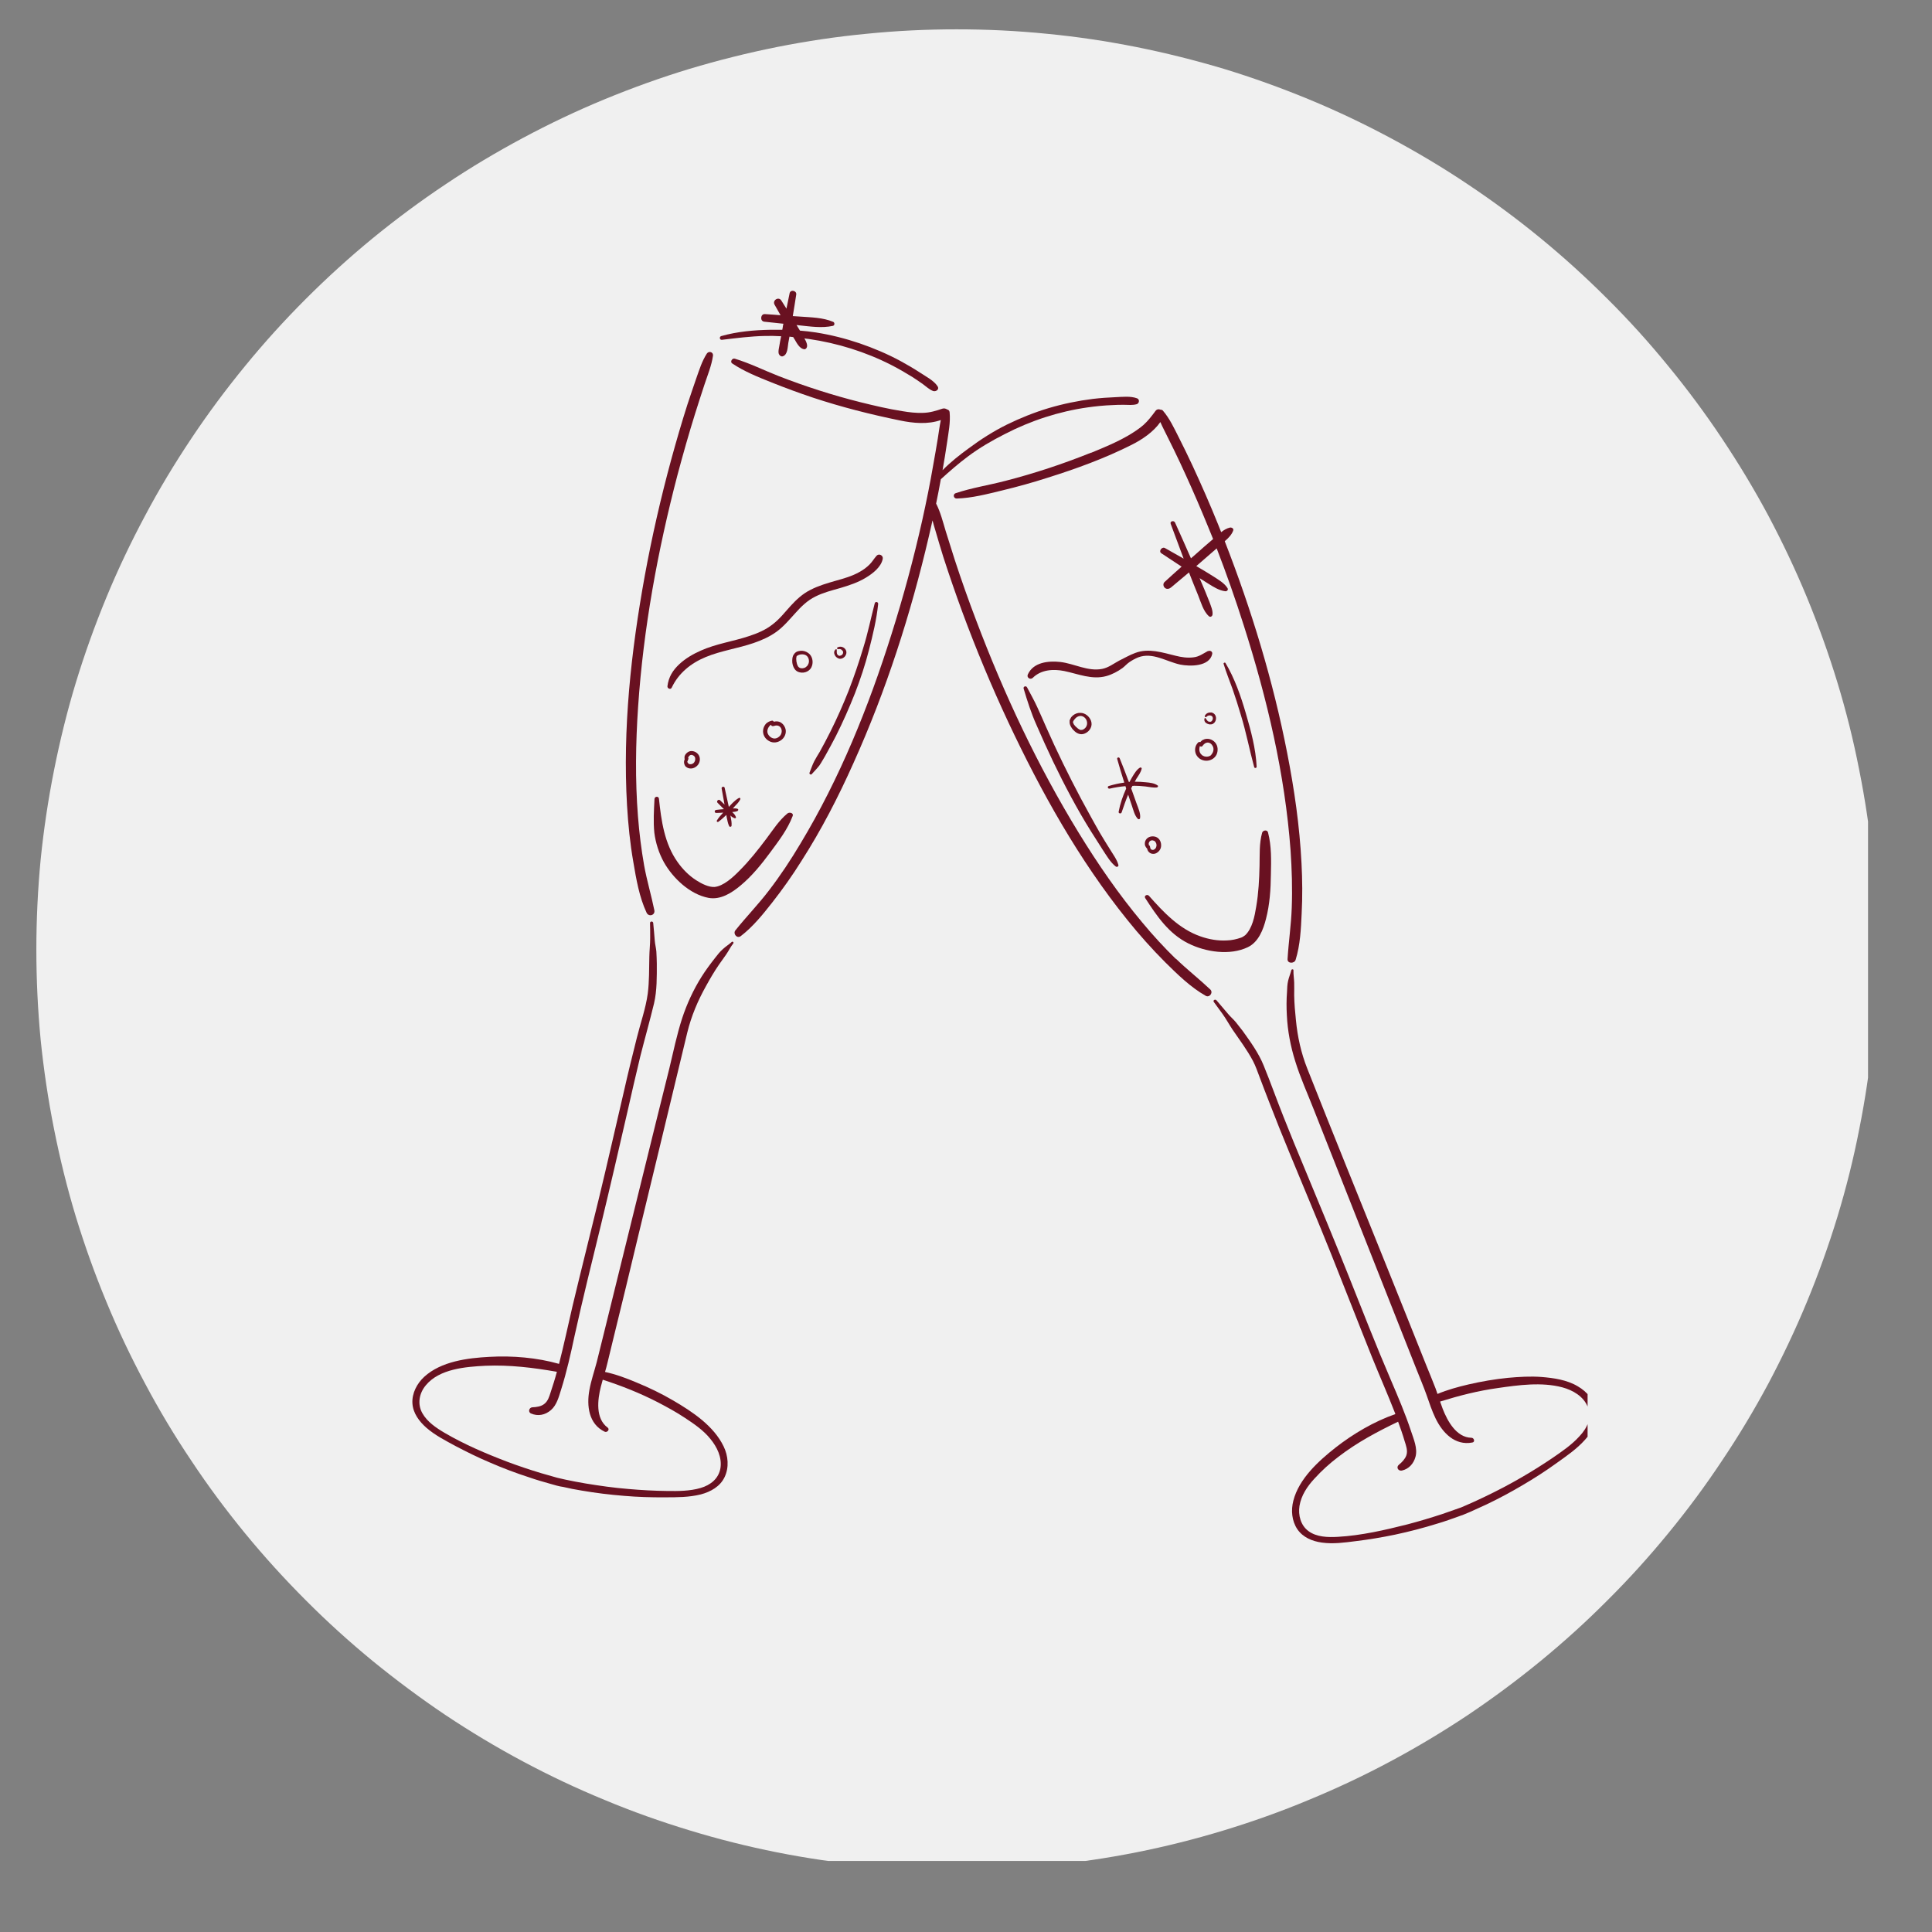 <svg xmlns="http://www.w3.org/2000/svg" xmlns:xlink="http://www.w3.org/1999/xlink" width="70" zoomAndPan="magnify" viewBox="0 0 52.5 52.5" height="70" preserveAspectRatio="xMidYMid meet" version="1.0"><rect x="0" y="0" width="52.5" height="52.5" fill="#808080" stroke="none"/><defs><clipPath id="c6690b5031"><path d="M 0.988 0.797 L 50.762 0.797 L 50.762 50.57 L 0.988 50.57 Z M 0.988 0.797 " clip-rule="nonzero"/></clipPath><clipPath id="55d3b97d5b"><path d="M 11.195 25 L 20 25 L 20 41 L 11.195 41 Z M 11.195 25 " clip-rule="nonzero"/></clipPath><clipPath id="f6b77a9786"><path d="M 19 7.852 L 26 7.852 L 26 11 L 19 11 Z M 19 7.852 " clip-rule="nonzero"/></clipPath><clipPath id="bcabef11bc"><path d="M 32 26 L 43.141 26 L 43.141 42 L 32 42 Z M 32 26 " clip-rule="nonzero"/></clipPath></defs><g clip-path="url(#c6690b5031)"><path fill="#f0f0f0" d="M 51.008 25.805 C 51.008 26.625 50.965 27.441 50.887 28.258 C 50.805 29.07 50.684 29.883 50.523 30.684 C 50.367 31.488 50.168 32.281 49.93 33.066 C 49.691 33.848 49.414 34.621 49.102 35.375 C 48.789 36.133 48.438 36.871 48.055 37.594 C 47.668 38.316 47.246 39.02 46.789 39.699 C 46.336 40.383 45.848 41.039 45.328 41.672 C 44.809 42.305 44.262 42.91 43.68 43.488 C 43.102 44.07 42.496 44.617 41.863 45.137 C 41.23 45.656 40.57 46.145 39.891 46.602 C 39.211 47.055 38.508 47.477 37.785 47.863 C 37.062 48.25 36.324 48.598 35.566 48.91 C 34.809 49.227 34.039 49.5 33.258 49.738 C 32.473 49.977 31.68 50.176 30.875 50.336 C 30.07 50.496 29.262 50.613 28.449 50.695 C 27.633 50.773 26.816 50.816 25.996 50.816 C 25.176 50.816 24.359 50.773 23.547 50.695 C 22.73 50.613 21.922 50.496 21.117 50.336 C 20.312 50.176 19.52 49.977 18.738 49.738 C 17.953 49.5 17.184 49.227 16.426 48.91 C 15.668 48.598 14.93 48.25 14.207 47.863 C 13.484 47.477 12.781 47.055 12.102 46.602 C 11.422 46.145 10.766 45.656 10.129 45.137 C 9.496 44.617 8.891 44.07 8.312 43.488 C 7.734 42.91 7.184 42.305 6.664 41.672 C 6.145 41.039 5.656 40.383 5.203 39.699 C 4.746 39.02 4.324 38.316 3.941 37.594 C 3.555 36.871 3.203 36.133 2.891 35.375 C 2.578 34.621 2.301 33.848 2.062 33.066 C 1.824 32.281 1.629 31.488 1.469 30.684 C 1.309 29.883 1.188 29.07 1.105 28.258 C 1.027 27.441 0.988 26.625 0.988 25.805 C 0.988 24.988 1.027 24.168 1.105 23.355 C 1.188 22.539 1.309 21.73 1.469 20.926 C 1.629 20.125 1.824 19.328 2.062 18.547 C 2.301 17.762 2.578 16.992 2.891 16.234 C 3.203 15.477 3.555 14.738 3.941 14.016 C 4.324 13.293 4.746 12.594 5.203 11.91 C 5.656 11.23 6.145 10.574 6.664 9.941 C 7.184 9.305 7.734 8.699 8.312 8.121 C 8.891 7.543 9.496 6.992 10.129 6.473 C 10.766 5.953 11.422 5.465 12.102 5.012 C 12.781 4.555 13.484 4.137 14.207 3.75 C 14.93 3.363 15.668 3.012 16.426 2.699 C 17.184 2.387 17.953 2.109 18.738 1.871 C 19.52 1.637 20.312 1.438 21.117 1.277 C 21.922 1.117 22.73 0.996 23.547 0.918 C 24.359 0.836 25.176 0.797 25.996 0.797 C 26.816 0.797 27.633 0.836 28.449 0.918 C 29.262 0.996 30.07 1.117 30.875 1.277 C 31.68 1.438 32.473 1.637 33.258 1.871 C 34.039 2.109 34.809 2.387 35.566 2.699 C 36.324 3.012 37.062 3.363 37.785 3.75 C 38.508 4.137 39.211 4.555 39.891 5.012 C 40.57 5.465 41.23 5.953 41.863 6.473 C 42.496 6.992 43.102 7.543 43.68 8.121 C 44.262 8.699 44.809 9.305 45.328 9.941 C 45.848 10.574 46.336 11.23 46.789 11.91 C 47.246 12.594 47.668 13.293 48.055 14.016 C 48.438 14.738 48.789 15.477 49.102 16.234 C 49.414 16.992 49.691 17.762 49.93 18.547 C 50.168 19.328 50.367 20.125 50.523 20.926 C 50.684 21.73 50.805 22.539 50.887 23.355 C 50.965 24.168 51.008 24.988 51.008 25.805 Z M 51.008 25.805 " fill-opacity="1" fill-rule="nonzero"/></g><path fill="#691121" d="M 17.211 23.43 C 17.289 23.891 17.371 24.375 17.57 24.801 C 17.629 24.926 17.809 24.871 17.781 24.734 C 17.699 24.328 17.578 23.93 17.504 23.52 C 17.426 23.078 17.371 22.629 17.336 22.184 C 17.258 21.191 17.273 20.195 17.34 19.203 C 17.484 17.078 17.871 14.965 18.41 12.906 C 18.559 12.348 18.715 11.797 18.887 11.246 C 18.969 10.984 19.055 10.719 19.141 10.457 C 19.227 10.195 19.336 9.938 19.375 9.664 C 19.387 9.566 19.262 9.527 19.207 9.609 C 19.074 9.816 19.004 10.047 18.922 10.277 C 18.84 10.516 18.758 10.754 18.68 10.992 C 18.523 11.484 18.379 11.98 18.242 12.48 C 17.957 13.527 17.715 14.586 17.52 15.652 C 17.148 17.699 16.918 19.805 17.039 21.887 C 17.07 22.402 17.121 22.918 17.211 23.43 Z M 17.211 23.43 " fill-opacity="1" fill-rule="nonzero"/><g clip-path="url(#55d3b97d5b)"><path fill="#691121" d="M 19.883 25.598 C 19.805 25.668 19.715 25.723 19.641 25.793 C 19.562 25.863 19.496 25.945 19.434 26.027 C 19.305 26.191 19.18 26.359 19.066 26.539 C 18.844 26.891 18.664 27.281 18.535 27.676 C 18.391 28.121 18.297 28.582 18.188 29.035 C 18.07 29.512 17.949 29.988 17.832 30.465 C 17.355 32.395 16.879 34.32 16.406 36.246 C 16.34 36.504 16.281 36.758 16.215 37.016 C 16.148 37.27 16.062 37.516 16.016 37.773 C 15.938 38.199 15.996 38.699 16.434 38.906 C 16.5 38.934 16.578 38.844 16.512 38.793 C 16.176 38.547 16.238 38.035 16.328 37.68 C 16.344 37.617 16.359 37.559 16.379 37.492 C 16.898 37.66 17.398 37.859 17.883 38.109 C 18.129 38.238 18.375 38.371 18.609 38.527 C 18.859 38.691 19.117 38.867 19.305 39.102 C 19.484 39.32 19.621 39.598 19.578 39.891 C 19.531 40.18 19.309 40.355 19.039 40.434 C 18.746 40.52 18.434 40.52 18.133 40.516 C 17.777 40.512 17.422 40.492 17.07 40.461 C 16.684 40.43 16.297 40.375 15.914 40.312 C 15.73 40.281 15.547 40.246 15.363 40.207 C 15.289 40.191 15.215 40.172 15.141 40.156 C 14.992 40.113 14.848 40.074 14.703 40.031 C 14.395 39.938 14.09 39.836 13.789 39.723 C 13.203 39.5 12.617 39.25 12.078 38.934 C 11.852 38.801 11.609 38.637 11.477 38.402 C 11.336 38.152 11.391 37.859 11.57 37.645 C 11.941 37.195 12.652 37.141 13.191 37.113 C 13.852 37.086 14.488 37.164 15.133 37.277 C 15.082 37.469 15.023 37.652 14.961 37.84 C 14.926 37.949 14.891 38.07 14.797 38.145 C 14.711 38.219 14.578 38.238 14.465 38.242 C 14.379 38.246 14.34 38.371 14.43 38.41 C 14.617 38.492 14.816 38.453 14.973 38.316 C 15.129 38.18 15.184 37.961 15.246 37.766 C 15.398 37.285 15.508 36.793 15.613 36.301 C 15.836 35.289 16.086 34.285 16.332 33.277 C 16.578 32.262 16.812 31.242 17.047 30.223 C 17.16 29.719 17.277 29.215 17.398 28.711 C 17.52 28.227 17.656 27.75 17.773 27.266 C 17.855 26.914 17.848 26.539 17.848 26.184 C 17.848 26.074 17.84 25.969 17.836 25.859 C 17.828 25.758 17.801 25.668 17.793 25.566 C 17.781 25.406 17.766 25.242 17.75 25.078 C 17.742 25.027 17.664 25.031 17.664 25.082 C 17.668 25.219 17.668 25.352 17.668 25.488 C 17.668 25.66 17.648 25.828 17.645 25.996 C 17.637 26.332 17.645 26.668 17.602 27 C 17.547 27.406 17.402 27.809 17.305 28.203 C 17.184 28.684 17.066 29.16 16.957 29.645 C 16.73 30.613 16.512 31.586 16.277 32.555 C 16.039 33.539 15.789 34.52 15.555 35.504 C 15.434 36.023 15.324 36.547 15.191 37.062 C 14.59 36.891 13.922 36.836 13.301 36.871 C 12.707 36.902 11.988 36.992 11.527 37.414 C 11.332 37.594 11.191 37.859 11.207 38.133 C 11.223 38.402 11.391 38.625 11.586 38.797 C 11.824 39.004 12.109 39.148 12.383 39.297 C 12.688 39.457 12.996 39.609 13.312 39.742 C 13.664 39.895 14.023 40.031 14.387 40.148 C 14.578 40.215 14.773 40.27 14.965 40.324 C 15.074 40.355 15.188 40.391 15.305 40.406 C 15.469 40.445 15.633 40.477 15.801 40.504 C 16.184 40.57 16.57 40.617 16.957 40.648 C 17.328 40.68 17.703 40.691 18.074 40.688 C 18.395 40.688 18.727 40.688 19.043 40.609 C 19.309 40.539 19.57 40.395 19.691 40.137 C 19.816 39.875 19.789 39.562 19.664 39.305 C 19.395 38.746 18.816 38.363 18.297 38.059 C 17.977 37.871 17.637 37.707 17.293 37.566 C 17.016 37.449 16.734 37.344 16.441 37.281 C 16.465 37.199 16.488 37.117 16.508 37.031 C 16.562 36.812 16.617 36.59 16.668 36.371 C 16.895 35.453 17.117 34.531 17.336 33.613 C 17.785 31.762 18.23 29.91 18.676 28.059 C 18.785 27.613 18.961 27.195 19.184 26.797 C 19.293 26.598 19.41 26.398 19.539 26.211 C 19.602 26.121 19.668 26.031 19.73 25.941 C 19.801 25.84 19.848 25.734 19.926 25.637 C 19.949 25.605 19.906 25.574 19.879 25.598 Z M 19.883 25.598 " fill-opacity="1" fill-rule="nonzero"/></g><path fill="#691121" d="M 17.906 21.703 C 17.898 21.629 17.789 21.637 17.785 21.711 C 17.77 22.016 17.75 22.324 17.781 22.629 C 17.816 22.906 17.906 23.188 18.043 23.434 C 18.289 23.867 18.746 24.301 19.25 24.398 C 19.578 24.461 19.887 24.262 20.125 24.062 C 20.434 23.805 20.691 23.488 20.93 23.164 C 21.16 22.852 21.402 22.539 21.539 22.176 C 21.574 22.086 21.445 22.062 21.398 22.105 C 21.164 22.297 21.004 22.555 20.824 22.793 C 20.598 23.094 20.363 23.391 20.098 23.656 C 19.918 23.84 19.66 24.078 19.418 24.102 C 19.266 24.113 19.066 24.016 18.922 23.922 C 18.719 23.793 18.547 23.617 18.41 23.422 C 18.055 22.922 17.969 22.301 17.906 21.703 Z M 17.906 21.703 " fill-opacity="1" fill-rule="nonzero"/><g clip-path="url(#f6b77a9786)"><path fill="#691121" d="M 19.617 9.234 C 20.008 9.188 20.398 9.137 20.789 9.129 C 20.934 9.125 21.082 9.129 21.227 9.137 C 21.219 9.18 21.207 9.227 21.199 9.273 C 21.188 9.348 21.172 9.422 21.16 9.496 C 21.152 9.562 21.145 9.621 21.203 9.668 C 21.223 9.684 21.254 9.691 21.277 9.68 C 21.406 9.633 21.402 9.434 21.422 9.316 C 21.434 9.262 21.441 9.207 21.453 9.148 C 21.488 9.152 21.52 9.156 21.555 9.16 C 21.566 9.18 21.578 9.203 21.594 9.223 C 21.648 9.316 21.723 9.465 21.84 9.488 C 21.879 9.5 21.914 9.473 21.926 9.434 C 21.945 9.375 21.918 9.316 21.895 9.262 C 21.883 9.242 21.871 9.219 21.859 9.195 C 21.898 9.203 21.938 9.207 21.977 9.211 C 22.758 9.324 23.523 9.562 24.227 9.922 C 24.418 10.02 24.605 10.129 24.789 10.242 C 24.887 10.305 24.984 10.371 25.082 10.441 C 25.168 10.504 25.254 10.586 25.355 10.625 C 25.434 10.652 25.535 10.578 25.477 10.496 C 25.375 10.34 25.164 10.234 25.012 10.133 C 24.84 10.02 24.66 9.914 24.48 9.816 C 24.121 9.621 23.742 9.461 23.355 9.328 C 22.973 9.199 22.574 9.098 22.176 9.035 C 22.027 9.012 21.883 8.996 21.738 8.984 C 21.707 8.934 21.676 8.883 21.645 8.832 C 21.668 8.836 21.688 8.836 21.711 8.84 C 22.016 8.871 22.328 8.922 22.633 8.855 C 22.684 8.844 22.688 8.766 22.641 8.746 C 22.355 8.625 22.035 8.625 21.73 8.602 L 21.543 8.59 C 21.578 8.395 21.605 8.199 21.637 8.004 C 21.652 7.895 21.48 7.859 21.457 7.969 C 21.43 8.109 21.398 8.25 21.371 8.387 C 21.324 8.312 21.277 8.238 21.23 8.164 C 21.156 8.051 20.984 8.16 21.047 8.277 C 21.102 8.375 21.156 8.469 21.211 8.566 C 21.07 8.555 20.93 8.543 20.785 8.535 C 20.664 8.527 20.645 8.73 20.77 8.742 C 20.941 8.762 21.113 8.777 21.289 8.797 C 21.285 8.812 21.281 8.828 21.277 8.844 C 21.273 8.883 21.266 8.922 21.258 8.961 C 21.156 8.961 21.055 8.961 20.949 8.961 C 20.496 8.969 20.035 9.008 19.598 9.133 C 19.539 9.152 19.555 9.242 19.617 9.234 Z M 19.617 9.234 " fill-opacity="1" fill-rule="nonzero"/></g><path fill="#691121" d="M 22.059 21.035 C 22.129 20.957 22.203 20.883 22.266 20.801 C 22.32 20.723 22.367 20.633 22.418 20.551 C 22.52 20.367 22.621 20.184 22.715 20 C 22.906 19.621 23.078 19.23 23.234 18.836 C 23.383 18.449 23.512 18.062 23.613 17.664 C 23.719 17.25 23.82 16.836 23.863 16.414 C 23.871 16.355 23.785 16.336 23.77 16.395 C 23.664 16.801 23.582 17.211 23.457 17.609 C 23.34 18 23.207 18.391 23.059 18.773 C 22.91 19.148 22.746 19.52 22.566 19.879 C 22.473 20.066 22.375 20.25 22.273 20.434 C 22.223 20.516 22.172 20.598 22.125 20.688 C 22.074 20.785 22.043 20.891 22 20.992 C 21.98 21.031 22.031 21.066 22.062 21.035 Z M 22.059 21.035 " fill-opacity="1" fill-rule="nonzero"/><path fill="#691121" d="M 21.246 20.098 C 21.34 20.02 21.383 19.883 21.332 19.77 C 21.305 19.703 21.254 19.645 21.184 19.617 C 21.133 19.598 21.078 19.598 21.027 19.613 C 21.02 19.598 21.004 19.582 20.98 19.582 C 20.918 19.594 20.863 19.621 20.816 19.664 C 20.777 19.707 20.746 19.77 20.738 19.828 C 20.719 19.957 20.785 20.074 20.898 20.137 C 21.012 20.203 21.148 20.18 21.246 20.098 Z M 20.953 19.691 C 20.953 19.691 20.953 19.699 20.953 19.699 C 20.957 19.711 20.961 19.715 20.969 19.723 C 20.973 19.723 20.98 19.73 20.984 19.73 C 20.996 19.734 21.008 19.734 21.02 19.73 C 21.043 19.723 21.062 19.719 21.082 19.715 C 21.121 19.711 21.164 19.719 21.195 19.75 C 21.258 19.809 21.254 19.914 21.207 19.98 C 21.184 20.012 21.148 20.039 21.113 20.055 C 21.074 20.07 21.035 20.074 20.996 20.059 C 20.922 20.035 20.859 19.961 20.852 19.887 C 20.848 19.812 20.891 19.734 20.953 19.691 Z M 20.953 19.691 " fill-opacity="1" fill-rule="nonzero"/><path fill="#691121" d="M 22.738 17.664 C 22.742 17.648 22.727 17.637 22.711 17.645 C 22.707 17.648 22.699 17.652 22.695 17.656 C 22.691 17.664 22.688 17.672 22.684 17.676 C 22.68 17.684 22.684 17.676 22.68 17.68 C 22.676 17.684 22.676 17.691 22.672 17.695 C 22.672 17.703 22.672 17.711 22.668 17.715 C 22.664 17.742 22.672 17.777 22.684 17.801 C 22.711 17.855 22.766 17.898 22.828 17.902 C 22.895 17.902 22.961 17.855 22.984 17.797 C 23.016 17.734 23 17.664 22.949 17.617 C 22.898 17.57 22.816 17.559 22.758 17.594 C 22.73 17.609 22.754 17.648 22.781 17.641 C 22.785 17.641 22.789 17.641 22.789 17.637 C 22.793 17.637 22.793 17.637 22.793 17.637 C 22.797 17.637 22.801 17.637 22.809 17.637 C 22.809 17.637 22.809 17.637 22.812 17.637 C 22.812 17.637 22.816 17.637 22.816 17.637 C 22.82 17.637 22.828 17.641 22.832 17.641 C 22.836 17.641 22.836 17.641 22.84 17.641 C 22.832 17.641 22.84 17.641 22.84 17.641 C 22.844 17.645 22.852 17.645 22.855 17.648 C 22.855 17.648 22.859 17.652 22.863 17.652 C 22.867 17.656 22.871 17.66 22.875 17.664 C 22.879 17.668 22.883 17.672 22.887 17.676 C 22.887 17.676 22.891 17.68 22.891 17.68 C 22.895 17.684 22.898 17.688 22.902 17.691 C 22.902 17.691 22.902 17.695 22.902 17.695 C 22.902 17.695 22.906 17.699 22.906 17.703 C 22.906 17.707 22.91 17.711 22.91 17.715 C 22.91 17.719 22.91 17.723 22.91 17.727 C 22.91 17.727 22.91 17.738 22.91 17.738 C 22.91 17.742 22.91 17.746 22.906 17.754 C 22.906 17.754 22.906 17.754 22.906 17.758 C 22.902 17.766 22.898 17.77 22.898 17.773 C 22.895 17.777 22.891 17.785 22.898 17.777 C 22.895 17.777 22.895 17.781 22.895 17.781 C 22.891 17.785 22.887 17.789 22.879 17.793 C 22.879 17.797 22.871 17.801 22.879 17.797 C 22.879 17.797 22.875 17.797 22.871 17.801 C 22.867 17.805 22.863 17.805 22.859 17.809 C 22.855 17.809 22.852 17.812 22.852 17.812 C 22.844 17.812 22.84 17.816 22.832 17.816 C 22.832 17.816 22.828 17.816 22.828 17.82 C 22.828 17.82 22.824 17.82 22.824 17.82 C 22.82 17.82 22.816 17.82 22.812 17.82 C 22.812 17.82 22.805 17.816 22.801 17.816 C 22.797 17.816 22.797 17.816 22.793 17.816 C 22.801 17.816 22.793 17.816 22.793 17.816 C 22.785 17.812 22.781 17.812 22.777 17.809 C 22.773 17.805 22.773 17.805 22.77 17.805 C 22.77 17.801 22.77 17.801 22.766 17.797 C 22.762 17.793 22.758 17.789 22.754 17.785 C 22.754 17.781 22.754 17.781 22.75 17.777 C 22.75 17.773 22.75 17.773 22.75 17.777 C 22.75 17.777 22.75 17.773 22.75 17.773 C 22.746 17.77 22.746 17.762 22.742 17.758 C 22.742 17.758 22.742 17.754 22.742 17.75 C 22.742 17.75 22.742 17.75 22.742 17.746 C 22.742 17.742 22.738 17.734 22.738 17.73 C 22.738 17.723 22.738 17.719 22.738 17.711 C 22.738 17.711 22.742 17.691 22.738 17.691 C 22.738 17.688 22.738 17.688 22.738 17.684 C 22.738 17.676 22.738 17.672 22.738 17.664 Z M 22.738 17.664 " fill-opacity="1" fill-rule="nonzero"/><path fill="#691121" d="M 21.73 18.27 C 21.871 18.305 22.027 18.23 22.066 18.09 C 22.105 17.969 22.07 17.82 21.965 17.746 C 21.906 17.703 21.836 17.68 21.762 17.684 C 21.723 17.688 21.684 17.695 21.648 17.711 C 21.633 17.719 21.621 17.73 21.609 17.738 C 21.598 17.746 21.59 17.758 21.586 17.766 C 21.527 17.824 21.523 17.938 21.531 18.012 C 21.539 18.066 21.555 18.121 21.586 18.168 C 21.617 18.223 21.672 18.258 21.73 18.27 Z M 21.68 18.09 Z M 21.871 18.145 C 21.863 18.148 21.867 18.145 21.871 18.145 Z M 21.91 18.121 C 21.906 18.125 21.906 18.121 21.91 18.121 Z M 21.719 17.793 C 21.727 17.793 21.73 17.789 21.738 17.785 C 21.742 17.785 21.742 17.785 21.746 17.785 C 21.746 17.785 21.75 17.785 21.75 17.785 C 21.801 17.777 21.84 17.781 21.883 17.797 C 21.969 17.836 22 17.941 21.973 18.027 C 21.973 18.027 21.969 18.031 21.969 18.031 C 21.969 18.035 21.969 18.035 21.969 18.035 C 21.965 18.043 21.965 18.047 21.961 18.051 C 21.957 18.066 21.949 18.074 21.941 18.086 C 21.941 18.086 21.941 18.09 21.938 18.09 C 21.938 18.09 21.938 18.09 21.938 18.094 C 21.934 18.098 21.926 18.102 21.922 18.105 C 21.918 18.109 21.914 18.113 21.91 18.117 C 21.906 18.121 21.906 18.125 21.902 18.125 C 21.891 18.133 21.883 18.137 21.871 18.145 C 21.867 18.145 21.867 18.145 21.863 18.148 C 21.855 18.148 21.852 18.152 21.844 18.152 C 21.84 18.156 21.832 18.156 21.828 18.156 C 21.828 18.156 21.82 18.16 21.816 18.16 C 21.809 18.16 21.805 18.16 21.797 18.16 C 21.797 18.16 21.789 18.16 21.785 18.16 C 21.773 18.16 21.762 18.156 21.75 18.156 C 21.75 18.156 21.746 18.152 21.746 18.152 C 21.738 18.148 21.73 18.148 21.727 18.145 C 21.723 18.145 21.715 18.137 21.715 18.137 C 21.711 18.137 21.707 18.133 21.707 18.129 C 21.703 18.129 21.699 18.125 21.699 18.121 C 21.699 18.121 21.695 18.121 21.695 18.121 C 21.688 18.113 21.684 18.105 21.68 18.098 C 21.68 18.098 21.68 18.094 21.68 18.094 C 21.676 18.09 21.676 18.086 21.672 18.082 C 21.664 18.062 21.656 18.043 21.652 18.02 C 21.648 18.008 21.648 17.996 21.645 17.984 C 21.645 17.984 21.645 17.98 21.641 17.977 C 21.641 17.973 21.641 17.965 21.641 17.957 C 21.637 17.934 21.637 17.91 21.637 17.887 C 21.637 17.883 21.637 17.883 21.637 17.883 C 21.637 17.883 21.637 17.883 21.637 17.879 C 21.637 17.875 21.637 17.871 21.641 17.863 C 21.641 17.859 21.641 17.855 21.645 17.848 C 21.645 17.848 21.645 17.84 21.645 17.84 C 21.648 17.836 21.648 17.832 21.648 17.828 C 21.648 17.828 21.652 17.828 21.652 17.824 C 21.656 17.824 21.656 17.824 21.656 17.824 C 21.664 17.82 21.668 17.816 21.676 17.812 C 21.676 17.812 21.68 17.809 21.68 17.809 C 21.684 17.809 21.684 17.809 21.684 17.805 C 21.68 17.809 21.68 17.809 21.684 17.805 C 21.695 17.801 21.707 17.797 21.719 17.793 Z M 21.719 17.793 " fill-opacity="1" fill-rule="nonzero"/><path fill="#691121" d="M 18.637 20.832 C 18.676 20.871 18.734 20.887 18.789 20.883 C 18.844 20.879 18.898 20.852 18.941 20.812 C 19.02 20.738 19.043 20.613 18.988 20.52 C 18.938 20.434 18.816 20.383 18.723 20.422 C 18.672 20.445 18.625 20.488 18.605 20.543 C 18.598 20.574 18.598 20.605 18.605 20.637 C 18.574 20.695 18.586 20.781 18.637 20.836 Z M 18.754 20.766 C 18.762 20.766 18.758 20.766 18.754 20.766 Z M 18.891 20.602 C 18.891 20.594 18.891 20.598 18.891 20.602 Z M 18.723 20.551 C 18.723 20.551 18.727 20.547 18.727 20.543 C 18.727 20.543 18.73 20.539 18.73 20.539 C 18.734 20.535 18.738 20.531 18.742 20.527 C 18.73 20.539 18.746 20.527 18.746 20.527 C 18.75 20.523 18.754 20.523 18.758 20.52 C 18.762 20.52 18.766 20.516 18.77 20.516 C 18.77 20.516 18.773 20.516 18.777 20.516 C 18.781 20.516 18.789 20.516 18.793 20.512 C 18.797 20.512 18.797 20.512 18.797 20.512 C 18.801 20.512 18.805 20.516 18.809 20.516 C 18.812 20.516 18.816 20.52 18.816 20.52 C 18.82 20.52 18.824 20.52 18.824 20.523 C 18.832 20.527 18.836 20.527 18.844 20.531 C 18.844 20.531 18.848 20.535 18.848 20.535 C 18.852 20.539 18.855 20.543 18.859 20.543 C 18.859 20.547 18.863 20.547 18.867 20.551 C 18.867 20.551 18.867 20.555 18.871 20.555 C 18.871 20.559 18.875 20.562 18.879 20.566 C 18.879 20.566 18.879 20.57 18.879 20.57 C 18.879 20.57 18.883 20.578 18.883 20.578 C 18.887 20.582 18.887 20.586 18.887 20.59 C 18.891 20.594 18.891 20.598 18.891 20.602 C 18.891 20.613 18.891 20.625 18.891 20.637 C 18.891 20.637 18.891 20.637 18.891 20.641 C 18.891 20.641 18.891 20.648 18.891 20.648 C 18.891 20.656 18.887 20.668 18.883 20.676 C 18.883 20.676 18.883 20.68 18.883 20.684 C 18.887 20.668 18.883 20.684 18.879 20.688 C 18.875 20.695 18.871 20.703 18.867 20.711 C 18.863 20.715 18.855 20.727 18.863 20.715 C 18.859 20.719 18.859 20.723 18.855 20.727 C 18.852 20.73 18.844 20.734 18.844 20.738 C 18.844 20.738 18.836 20.742 18.836 20.742 C 18.832 20.746 18.828 20.75 18.824 20.75 C 18.82 20.754 18.816 20.754 18.816 20.758 C 18.812 20.758 18.812 20.758 18.812 20.758 C 18.809 20.758 18.809 20.758 18.805 20.758 C 18.797 20.762 18.789 20.766 18.781 20.766 C 18.773 20.766 18.77 20.766 18.766 20.766 C 18.762 20.766 18.758 20.766 18.754 20.766 C 18.754 20.766 18.754 20.766 18.75 20.766 C 18.746 20.766 18.742 20.766 18.738 20.766 C 18.734 20.766 18.734 20.762 18.73 20.762 C 18.727 20.762 18.723 20.762 18.723 20.758 C 18.719 20.758 18.699 20.746 18.711 20.754 C 18.711 20.754 18.707 20.75 18.703 20.746 C 18.699 20.746 18.699 20.746 18.699 20.742 C 18.695 20.738 18.691 20.73 18.688 20.723 C 18.688 20.723 18.684 20.723 18.684 20.723 C 18.684 20.715 18.68 20.715 18.68 20.707 C 18.68 20.707 18.68 20.703 18.68 20.699 C 18.68 20.695 18.68 20.695 18.676 20.691 C 18.676 20.691 18.676 20.688 18.676 20.688 C 18.684 20.684 18.691 20.676 18.691 20.668 C 18.691 20.66 18.695 20.652 18.695 20.645 C 18.695 20.645 18.695 20.645 18.699 20.641 C 18.711 20.629 18.711 20.605 18.699 20.594 C 18.699 20.594 18.699 20.59 18.699 20.59 C 18.707 20.574 18.711 20.562 18.719 20.551 Z M 18.723 20.551 " fill-opacity="1" fill-rule="nonzero"/><path fill="#691121" d="M 19.465 22.09 C 19.527 22.09 19.59 22.086 19.652 22.082 C 19.59 22.148 19.527 22.219 19.48 22.297 C 19.465 22.324 19.5 22.348 19.52 22.332 C 19.598 22.277 19.668 22.211 19.738 22.145 C 19.742 22.164 19.742 22.184 19.746 22.203 C 19.766 22.289 19.777 22.375 19.816 22.453 C 19.832 22.477 19.875 22.469 19.879 22.441 C 19.887 22.359 19.871 22.277 19.855 22.195 C 19.852 22.184 19.852 22.172 19.848 22.16 C 19.863 22.176 19.879 22.188 19.891 22.199 C 19.902 22.207 19.918 22.211 19.93 22.219 C 19.941 22.227 19.953 22.234 19.965 22.234 C 19.98 22.238 20 22.23 20 22.211 C 19.996 22.199 19.992 22.188 19.988 22.18 C 19.984 22.172 19.98 22.168 19.977 22.16 C 19.973 22.156 19.973 22.148 19.969 22.145 C 19.953 22.121 19.93 22.102 19.914 22.082 C 19.906 22.078 19.902 22.074 19.898 22.066 C 19.945 22.062 19.996 22.059 20.039 22.039 C 20.07 22.023 20.07 21.984 20.035 21.977 C 19.996 21.965 19.953 21.965 19.914 21.969 C 19.938 21.941 19.961 21.918 19.984 21.891 C 20.035 21.84 20.086 21.785 20.117 21.719 C 20.129 21.691 20.102 21.672 20.078 21.684 C 20.016 21.719 19.961 21.766 19.91 21.816 C 19.875 21.852 19.84 21.891 19.805 21.926 C 19.766 21.754 19.73 21.578 19.691 21.406 C 19.684 21.363 19.602 21.375 19.609 21.422 C 19.633 21.566 19.66 21.715 19.688 21.863 C 19.645 21.824 19.605 21.785 19.566 21.746 C 19.523 21.707 19.457 21.773 19.5 21.816 C 19.559 21.875 19.613 21.93 19.672 21.988 C 19.602 21.992 19.531 22 19.461 22.008 C 19.406 22.016 19.41 22.094 19.465 22.09 Z M 19.465 22.09 " fill-opacity="1" fill-rule="nonzero"/><path fill="#691121" d="M 23.82 15.102 C 23.75 15.18 23.703 15.266 23.633 15.336 C 23.551 15.418 23.457 15.488 23.355 15.543 C 23.156 15.656 22.934 15.719 22.711 15.781 C 22.48 15.848 22.246 15.914 22.027 16.027 C 21.812 16.133 21.641 16.293 21.48 16.469 C 21.324 16.641 21.18 16.828 20.992 16.969 C 20.805 17.117 20.582 17.211 20.355 17.285 C 19.922 17.43 19.461 17.492 19.043 17.68 C 18.832 17.773 18.629 17.891 18.461 18.047 C 18.281 18.215 18.168 18.398 18.137 18.645 C 18.129 18.711 18.227 18.75 18.254 18.684 C 18.441 18.289 18.777 18.02 19.176 17.855 C 19.598 17.68 20.051 17.621 20.48 17.473 C 20.699 17.398 20.918 17.301 21.105 17.164 C 21.297 17.023 21.445 16.844 21.602 16.672 C 21.766 16.488 21.934 16.32 22.156 16.211 C 22.371 16.102 22.609 16.043 22.84 15.977 C 23.078 15.906 23.316 15.828 23.527 15.699 C 23.715 15.586 23.945 15.41 23.988 15.184 C 24.004 15.09 23.883 15.031 23.82 15.102 Z M 23.82 15.102 " fill-opacity="1" fill-rule="nonzero"/><path fill="#691121" d="M 31.949 26.055 C 31.629 25.742 31.324 25.41 31.039 25.066 C 30.398 24.301 29.832 23.477 29.312 22.629 C 28.195 20.805 27.281 18.855 26.527 16.859 C 26.32 16.316 26.125 15.766 25.945 15.215 C 25.863 14.953 25.781 14.695 25.699 14.434 C 25.621 14.176 25.559 13.922 25.438 13.684 C 25.484 13.461 25.527 13.242 25.566 13.023 C 25.805 12.805 26.047 12.594 26.305 12.402 C 26.617 12.168 26.961 11.969 27.309 11.793 C 28.012 11.43 28.777 11.18 29.559 11.07 C 29.781 11.039 30.004 11.016 30.227 11.008 C 30.332 11 30.438 11 30.543 11 C 30.66 11 30.773 11.016 30.887 10.984 C 30.957 10.965 30.977 10.852 30.898 10.824 C 30.723 10.758 30.496 10.785 30.309 10.793 C 30.105 10.801 29.898 10.816 29.695 10.84 C 29.289 10.891 28.891 10.973 28.496 11.09 C 28.105 11.207 27.727 11.359 27.359 11.539 C 26.988 11.723 26.648 11.941 26.316 12.188 C 26.07 12.367 25.828 12.559 25.613 12.777 C 25.656 12.531 25.699 12.281 25.734 12.035 C 25.773 11.758 25.832 11.48 25.805 11.203 C 25.801 11.156 25.77 11.133 25.734 11.125 C 25.699 11.102 25.656 11.09 25.609 11.105 C 25.434 11.164 25.27 11.215 25.082 11.219 C 24.891 11.227 24.703 11.203 24.516 11.172 C 24.137 11.113 23.758 11.023 23.383 10.93 C 22.633 10.742 21.891 10.504 21.168 10.223 C 20.766 10.066 20.379 9.871 19.965 9.746 C 19.895 9.727 19.832 9.832 19.895 9.875 C 20.227 10.098 20.602 10.246 20.973 10.395 C 21.344 10.543 21.715 10.68 22.09 10.805 C 22.867 11.062 23.656 11.262 24.457 11.426 C 24.812 11.5 25.215 11.539 25.566 11.414 C 25.531 11.578 25.512 11.746 25.484 11.914 C 25.445 12.156 25.402 12.398 25.359 12.637 C 25.273 13.141 25.172 13.637 25.062 14.133 C 24.828 15.18 24.547 16.219 24.223 17.242 C 23.602 19.211 22.82 21.152 21.75 22.926 C 21.488 23.367 21.203 23.797 20.891 24.203 C 20.605 24.578 20.277 24.914 19.984 25.281 C 19.91 25.371 20.027 25.516 20.129 25.438 C 20.461 25.184 20.73 24.848 20.988 24.52 C 21.27 24.16 21.535 23.785 21.777 23.398 C 22.32 22.551 22.781 21.656 23.191 20.738 C 24.082 18.762 24.75 16.68 25.242 14.57 C 25.277 14.426 25.309 14.285 25.34 14.141 C 25.363 14.234 25.391 14.324 25.418 14.414 C 25.488 14.656 25.559 14.895 25.633 15.133 C 25.793 15.629 25.965 16.125 26.145 16.617 C 26.523 17.641 26.941 18.645 27.402 19.629 C 28.289 21.516 29.32 23.367 30.633 24.996 C 30.953 25.395 31.297 25.781 31.66 26.145 C 31.996 26.477 32.348 26.824 32.762 27.059 C 32.867 27.121 32.977 26.969 32.887 26.887 C 32.582 26.598 32.254 26.344 31.953 26.051 Z M 31.949 26.055 " fill-opacity="1" fill-rule="nonzero"/><path fill="#691121" d="M 32.293 25.637 C 32.762 25.871 33.422 25.973 33.91 25.738 C 34.199 25.598 34.328 25.262 34.402 24.969 C 34.504 24.578 34.531 24.168 34.535 23.762 C 34.543 23.383 34.555 22.992 34.457 22.621 C 34.438 22.539 34.316 22.559 34.297 22.629 C 34.215 22.922 34.234 23.223 34.227 23.523 C 34.219 23.895 34.199 24.27 34.137 24.633 C 34.094 24.898 34.031 25.23 33.836 25.414 C 33.812 25.434 33.75 25.473 33.723 25.48 C 33.598 25.523 33.473 25.551 33.344 25.555 C 33.102 25.57 32.852 25.527 32.621 25.445 C 32.047 25.246 31.617 24.789 31.223 24.344 C 31.176 24.289 31.078 24.34 31.121 24.406 C 31.438 24.895 31.758 25.371 32.293 25.637 Z M 32.293 25.637 " fill-opacity="1" fill-rule="nonzero"/><g clip-path="url(#bcabef11bc)"><path fill="#691121" d="M 43.371 38.348 C 43.328 38.055 43.125 37.816 42.875 37.672 C 42.582 37.496 42.223 37.445 41.891 37.418 C 41.586 37.395 41.281 37.414 40.98 37.441 C 40.617 37.477 40.258 37.539 39.902 37.621 C 39.617 37.688 39.332 37.766 39.062 37.879 C 39.043 37.828 39.027 37.781 39.012 37.734 C 38.93 37.523 38.844 37.312 38.758 37.102 C 38.402 36.211 38.047 35.32 37.688 34.43 C 36.965 32.633 36.234 30.836 35.523 29.035 C 35.355 28.613 35.258 28.168 35.215 27.719 C 35.191 27.492 35.172 27.27 35.168 27.047 C 35.168 26.93 35.172 26.812 35.168 26.699 C 35.164 26.586 35.145 26.48 35.148 26.367 C 35.152 26.332 35.098 26.332 35.09 26.363 C 35.066 26.461 35.027 26.551 35.004 26.648 C 34.98 26.75 34.977 26.855 34.973 26.957 C 34.957 27.168 34.957 27.379 34.969 27.59 C 34.988 28.008 35.07 28.434 35.195 28.832 C 35.332 29.281 35.531 29.715 35.703 30.156 C 35.891 30.629 36.078 31.102 36.262 31.57 C 37.004 33.445 37.742 35.316 38.484 37.191 C 38.578 37.43 38.68 37.668 38.766 37.91 C 38.84 38.121 38.91 38.336 39.008 38.539 C 39.199 38.934 39.535 39.289 40.008 39.199 C 40.09 39.188 40.059 39.07 39.984 39.07 C 39.574 39.062 39.332 38.613 39.203 38.281 C 39.18 38.219 39.156 38.152 39.133 38.086 C 39.645 37.926 40.164 37.793 40.699 37.719 C 41.262 37.637 41.895 37.551 42.453 37.699 C 42.742 37.777 43.035 37.945 43.148 38.238 C 43.266 38.531 43.125 38.812 42.922 39.027 C 42.707 39.266 42.434 39.449 42.172 39.629 C 41.906 39.809 41.633 39.98 41.355 40.141 C 41.027 40.332 40.691 40.508 40.348 40.672 C 40.18 40.754 40.008 40.832 39.836 40.906 C 39.789 40.926 39.746 40.945 39.699 40.965 C 39.688 40.969 39.676 40.973 39.664 40.977 C 39.504 41.035 39.344 41.09 39.184 41.145 C 38.875 41.246 38.562 41.34 38.25 41.422 C 37.633 41.578 36.988 41.727 36.352 41.762 C 36.082 41.777 35.777 41.77 35.555 41.605 C 35.344 41.449 35.273 41.172 35.312 40.922 C 35.359 40.637 35.523 40.391 35.715 40.184 C 35.914 39.965 36.133 39.766 36.371 39.586 C 36.875 39.199 37.422 38.906 37.992 38.633 C 38.055 38.805 38.117 38.98 38.168 39.156 C 38.207 39.281 38.262 39.422 38.215 39.551 C 38.18 39.648 38.094 39.738 38.016 39.801 C 37.93 39.867 37.992 39.98 38.094 39.961 C 38.285 39.918 38.414 39.773 38.465 39.586 C 38.527 39.359 38.414 39.105 38.344 38.891 C 38.188 38.418 37.992 37.961 37.797 37.504 C 37.387 36.551 37.012 35.586 36.629 34.625 C 36.246 33.668 35.852 32.719 35.457 31.766 C 35.258 31.289 35.062 30.816 34.875 30.34 C 34.691 29.879 34.527 29.414 34.34 28.957 C 34.203 28.617 33.98 28.309 33.77 28.016 C 33.711 27.938 33.648 27.859 33.586 27.781 C 33.52 27.699 33.438 27.633 33.371 27.551 C 33.266 27.426 33.16 27.305 33.055 27.18 C 33.02 27.145 32.953 27.18 32.984 27.227 C 33.066 27.336 33.145 27.445 33.223 27.555 C 33.32 27.691 33.398 27.836 33.492 27.977 C 33.684 28.258 33.887 28.527 34.047 28.828 C 34.121 28.969 34.172 29.121 34.23 29.273 C 34.316 29.5 34.402 29.73 34.492 29.957 C 34.672 30.422 34.855 30.883 35.047 31.344 C 35.422 32.258 35.809 33.168 36.176 34.086 C 36.551 35.023 36.914 35.961 37.289 36.895 C 37.492 37.395 37.707 37.883 37.902 38.383 C 37.906 38.395 37.91 38.41 37.918 38.426 C 37.336 38.629 36.773 38.961 36.293 39.336 C 35.828 39.703 35.297 40.184 35.145 40.781 C 35.078 41.039 35.102 41.328 35.254 41.555 C 35.406 41.777 35.66 41.883 35.922 41.918 C 36.227 41.961 36.535 41.918 36.84 41.879 C 37.195 41.836 37.551 41.777 37.906 41.703 C 38.293 41.621 38.68 41.52 39.059 41.402 C 39.258 41.344 39.453 41.273 39.648 41.203 C 39.664 41.195 39.684 41.191 39.699 41.184 C 39.711 41.18 39.727 41.176 39.738 41.172 C 39.805 41.145 39.875 41.117 39.945 41.086 C 40.094 41.02 40.242 40.953 40.391 40.883 C 40.727 40.723 41.055 40.547 41.379 40.355 C 41.691 40.172 41.996 39.977 42.293 39.762 C 42.562 39.57 42.848 39.375 43.07 39.125 C 43.262 38.914 43.414 38.641 43.371 38.344 Z M 43.371 38.348 " fill-opacity="1" fill-rule="nonzero"/></g><path fill="#691121" d="M 29.648 12.301 C 28.891 12.605 28.113 12.863 27.324 13.066 C 26.875 13.184 26.41 13.254 25.969 13.402 C 25.887 13.43 25.91 13.547 25.996 13.547 C 26.414 13.535 26.824 13.426 27.23 13.328 C 27.648 13.227 28.062 13.113 28.473 12.98 C 29.246 12.738 30.027 12.453 30.754 12.086 C 31.035 11.945 31.344 11.738 31.531 11.469 C 31.594 11.613 31.668 11.75 31.738 11.895 C 31.852 12.117 31.957 12.344 32.066 12.57 C 32.281 13.031 32.488 13.496 32.684 13.965 C 32.781 14.191 32.871 14.422 32.965 14.648 C 32.812 14.777 32.664 14.906 32.516 15.039 C 32.465 15.082 32.414 15.129 32.363 15.172 C 32.223 14.848 32.074 14.523 31.93 14.199 C 31.898 14.133 31.785 14.164 31.812 14.234 C 31.93 14.551 32.047 14.867 32.164 15.18 C 31.996 15.086 31.828 14.988 31.66 14.895 C 31.578 14.844 31.473 14.977 31.559 15.035 C 31.742 15.156 31.926 15.277 32.109 15.398 C 31.953 15.535 31.797 15.676 31.645 15.816 C 31.598 15.859 31.609 15.934 31.652 15.973 C 31.703 16.02 31.773 16.004 31.82 15.965 C 31.984 15.828 32.145 15.691 32.309 15.555 C 32.391 15.762 32.473 15.973 32.559 16.18 C 32.633 16.363 32.699 16.613 32.852 16.746 C 32.891 16.781 32.945 16.746 32.949 16.699 C 32.961 16.59 32.906 16.473 32.871 16.371 C 32.832 16.27 32.793 16.172 32.75 16.07 C 32.699 15.949 32.648 15.832 32.598 15.711 C 32.676 15.762 32.754 15.812 32.832 15.859 C 32.969 15.945 33.129 16.047 33.293 16.066 C 33.34 16.074 33.387 16.027 33.355 15.98 C 33.273 15.848 33.117 15.758 32.992 15.676 C 32.844 15.582 32.695 15.492 32.547 15.406 C 32.535 15.398 32.52 15.391 32.508 15.383 C 32.574 15.324 32.645 15.266 32.711 15.207 C 32.828 15.105 32.945 15.004 33.062 14.902 C 33.328 15.59 33.574 16.289 33.797 16.992 C 34.43 18.977 34.918 21.031 35.07 23.113 C 35.105 23.629 35.121 24.145 35.102 24.664 C 35.086 25.133 35.016 25.594 34.988 26.062 C 34.98 26.191 35.176 26.188 35.207 26.082 C 35.332 25.68 35.352 25.246 35.371 24.828 C 35.395 24.371 35.391 23.914 35.367 23.457 C 35.316 22.449 35.172 21.449 34.977 20.457 C 34.594 18.496 34.008 16.57 33.281 14.707 C 33.379 14.625 33.473 14.527 33.512 14.414 C 33.531 14.359 33.465 14.328 33.422 14.336 C 33.34 14.355 33.258 14.402 33.184 14.461 C 33.156 14.391 33.129 14.32 33.102 14.254 C 32.883 13.711 32.648 13.176 32.402 12.645 C 32.281 12.387 32.156 12.129 32.027 11.875 C 31.902 11.629 31.785 11.375 31.605 11.164 C 31.59 11.141 31.562 11.133 31.539 11.133 C 31.488 11.113 31.434 11.117 31.395 11.172 C 31.297 11.305 31.199 11.434 31.074 11.547 C 30.949 11.656 30.809 11.746 30.664 11.832 C 30.34 12.02 29.992 12.164 29.648 12.305 Z M 29.648 12.301 " fill-opacity="1" fill-rule="nonzero"/><path fill="#691121" d="M 27.816 18.711 C 27.918 19.055 28.023 19.383 28.168 19.707 C 28.312 20.039 28.461 20.367 28.617 20.695 C 28.93 21.344 29.266 21.984 29.648 22.594 C 29.75 22.758 29.855 22.922 29.961 23.086 C 30.062 23.238 30.172 23.434 30.32 23.547 C 30.355 23.57 30.402 23.543 30.391 23.504 C 30.352 23.355 30.242 23.211 30.164 23.082 C 30.07 22.934 29.98 22.785 29.891 22.637 C 29.715 22.332 29.547 22.02 29.379 21.711 C 29.039 21.07 28.719 20.418 28.426 19.754 C 28.348 19.578 28.27 19.395 28.188 19.219 C 28.105 19.035 28.004 18.859 27.91 18.68 C 27.887 18.629 27.801 18.648 27.816 18.711 Z M 27.816 18.711 " fill-opacity="1" fill-rule="nonzero"/><path fill="#691121" d="M 32.691 20.102 C 32.668 20.117 32.645 20.133 32.629 20.152 C 32.625 20.156 32.621 20.164 32.613 20.168 C 32.598 20.156 32.574 20.16 32.559 20.176 C 32.473 20.258 32.453 20.387 32.5 20.496 C 32.551 20.605 32.66 20.672 32.781 20.672 C 32.898 20.672 33.008 20.609 33.059 20.504 C 33.105 20.398 33.098 20.27 33.023 20.18 C 32.945 20.086 32.801 20.043 32.691 20.105 Z M 32.918 20.512 C 32.883 20.547 32.836 20.562 32.785 20.562 C 32.77 20.562 32.73 20.555 32.719 20.551 C 32.703 20.543 32.691 20.539 32.68 20.531 C 32.676 20.527 32.676 20.527 32.672 20.527 C 32.672 20.527 32.672 20.527 32.668 20.523 C 32.664 20.52 32.656 20.516 32.652 20.508 C 32.613 20.477 32.594 20.426 32.59 20.375 C 32.59 20.34 32.594 20.309 32.605 20.273 C 32.621 20.289 32.645 20.293 32.664 20.281 C 32.68 20.273 32.688 20.254 32.695 20.246 C 32.703 20.234 32.715 20.227 32.727 20.215 C 32.75 20.191 32.801 20.172 32.84 20.18 C 32.887 20.188 32.926 20.223 32.949 20.266 C 32.996 20.34 32.977 20.445 32.914 20.508 Z M 32.918 20.512 " fill-opacity="1" fill-rule="nonzero"/><path fill="#691121" d="M 32.902 19.363 C 32.84 19.355 32.77 19.387 32.742 19.449 C 32.734 19.461 32.738 19.477 32.75 19.484 C 32.762 19.488 32.777 19.488 32.785 19.48 C 32.789 19.477 32.793 19.473 32.797 19.469 C 32.797 19.465 32.801 19.465 32.801 19.461 C 32.809 19.461 32.812 19.457 32.816 19.453 C 32.816 19.453 32.82 19.453 32.82 19.453 C 32.824 19.453 32.824 19.449 32.824 19.449 C 32.828 19.449 32.836 19.445 32.84 19.445 C 32.844 19.445 32.848 19.445 32.848 19.441 C 32.848 19.441 32.848 19.441 32.852 19.441 C 32.855 19.441 32.859 19.441 32.863 19.441 C 32.867 19.441 32.875 19.445 32.879 19.441 C 32.879 19.441 32.883 19.441 32.887 19.441 C 32.891 19.441 32.895 19.445 32.898 19.445 C 32.902 19.445 32.902 19.445 32.906 19.445 C 32.91 19.445 32.91 19.449 32.91 19.449 C 32.914 19.449 32.918 19.453 32.922 19.453 C 32.922 19.453 32.922 19.453 32.926 19.453 C 32.926 19.453 32.926 19.453 32.926 19.457 C 32.93 19.457 32.934 19.461 32.938 19.465 C 32.941 19.465 32.938 19.465 32.938 19.465 C 32.941 19.465 32.941 19.469 32.941 19.469 C 32.945 19.473 32.945 19.48 32.949 19.484 C 32.949 19.488 32.953 19.488 32.953 19.492 C 32.953 19.496 32.953 19.5 32.957 19.504 C 32.957 19.508 32.957 19.508 32.957 19.512 C 32.957 19.516 32.957 19.52 32.957 19.527 C 32.957 19.531 32.957 19.531 32.957 19.535 C 32.957 19.539 32.953 19.543 32.953 19.547 C 32.953 19.551 32.953 19.555 32.949 19.555 C 32.949 19.559 32.945 19.566 32.945 19.57 C 32.945 19.57 32.938 19.582 32.938 19.582 C 32.938 19.582 32.938 19.582 32.941 19.578 C 32.938 19.582 32.938 19.582 32.934 19.586 C 32.93 19.59 32.926 19.594 32.922 19.598 C 32.922 19.598 32.922 19.602 32.918 19.602 C 32.918 19.605 32.91 19.609 32.906 19.609 C 32.902 19.609 32.898 19.613 32.898 19.613 C 32.895 19.613 32.891 19.613 32.891 19.613 C 32.883 19.613 32.879 19.613 32.875 19.613 C 32.871 19.613 32.871 19.613 32.871 19.613 C 32.867 19.613 32.863 19.613 32.859 19.613 C 32.859 19.613 32.855 19.613 32.855 19.609 C 32.852 19.609 32.852 19.609 32.852 19.609 C 32.852 19.609 32.852 19.609 32.848 19.609 C 32.844 19.605 32.84 19.605 32.832 19.602 C 32.832 19.602 32.828 19.602 32.828 19.602 C 32.828 19.602 32.82 19.598 32.82 19.594 C 32.816 19.59 32.812 19.586 32.809 19.582 C 32.809 19.582 32.809 19.582 32.805 19.582 C 32.805 19.578 32.801 19.578 32.801 19.574 C 32.797 19.57 32.797 19.566 32.793 19.562 C 32.789 19.562 32.789 19.562 32.793 19.562 C 32.793 19.562 32.789 19.562 32.789 19.559 C 32.785 19.551 32.777 19.543 32.77 19.539 C 32.773 19.543 32.773 19.547 32.777 19.551 C 32.777 19.543 32.777 19.543 32.773 19.535 C 32.77 19.531 32.766 19.523 32.762 19.52 C 32.758 19.508 32.738 19.508 32.734 19.52 C 32.73 19.531 32.727 19.535 32.727 19.547 C 32.727 19.551 32.727 19.559 32.727 19.562 C 32.727 19.578 32.73 19.59 32.738 19.605 C 32.742 19.617 32.754 19.629 32.766 19.641 C 32.789 19.66 32.816 19.672 32.848 19.68 C 32.852 19.684 32.859 19.684 32.863 19.684 C 32.867 19.684 32.883 19.688 32.871 19.684 C 32.879 19.684 32.883 19.684 32.891 19.684 C 32.906 19.684 32.922 19.684 32.934 19.68 C 32.961 19.672 32.988 19.652 33.008 19.629 C 33.043 19.582 33.055 19.516 33.035 19.461 C 33.016 19.402 32.961 19.363 32.902 19.359 Z M 32.902 19.363 " fill-opacity="1" fill-rule="nonzero"/><path fill="#691121" d="M 29.172 19.84 C 29.25 19.93 29.367 19.984 29.484 19.93 C 29.613 19.875 29.699 19.73 29.648 19.59 C 29.605 19.469 29.488 19.371 29.359 19.371 C 29.285 19.367 29.215 19.395 29.16 19.438 C 29.133 19.461 29.105 19.488 29.09 19.523 C 29.082 19.539 29.074 19.559 29.066 19.574 C 29.066 19.586 29.066 19.598 29.066 19.609 C 29.059 19.695 29.117 19.785 29.172 19.844 Z M 29.219 19.523 C 29.25 19.492 29.289 19.465 29.336 19.457 C 29.422 19.441 29.508 19.508 29.531 19.59 C 29.559 19.676 29.527 19.766 29.453 19.812 C 29.445 19.82 29.438 19.824 29.43 19.824 C 29.426 19.828 29.422 19.828 29.414 19.832 C 29.414 19.832 29.406 19.832 29.402 19.832 C 29.395 19.836 29.383 19.836 29.375 19.836 C 29.371 19.836 29.367 19.836 29.367 19.836 C 29.363 19.836 29.359 19.832 29.352 19.832 C 29.348 19.832 29.344 19.828 29.344 19.828 C 29.332 19.824 29.324 19.82 29.316 19.812 C 29.316 19.812 29.312 19.812 29.312 19.812 C 29.309 19.809 29.305 19.805 29.301 19.805 C 29.289 19.797 29.281 19.789 29.273 19.781 C 29.234 19.75 29.207 19.723 29.18 19.684 C 29.172 19.664 29.164 19.652 29.16 19.633 C 29.156 19.629 29.156 19.621 29.156 19.617 C 29.16 19.613 29.16 19.609 29.16 19.609 C 29.168 19.598 29.172 19.59 29.176 19.578 C 29.188 19.559 29.203 19.543 29.219 19.527 Z M 29.219 19.523 " fill-opacity="1" fill-rule="nonzero"/><path fill="#691121" d="M 31.172 23.059 C 31.176 23.082 31.184 23.109 31.199 23.129 C 31.23 23.176 31.281 23.203 31.336 23.203 C 31.391 23.207 31.445 23.176 31.484 23.137 C 31.52 23.102 31.547 23.051 31.551 23 C 31.562 22.895 31.516 22.781 31.41 22.742 C 31.312 22.707 31.191 22.734 31.137 22.824 C 31.109 22.867 31.102 22.93 31.117 22.98 C 31.129 23.008 31.148 23.039 31.172 23.059 Z M 31.32 22.836 C 31.312 22.836 31.316 22.836 31.32 22.836 Z M 31.227 22.891 C 31.227 22.891 31.227 22.891 31.227 22.887 C 31.227 22.883 31.23 22.883 31.23 22.879 C 31.23 22.879 31.234 22.875 31.234 22.871 C 31.234 22.871 31.238 22.867 31.238 22.867 C 31.242 22.863 31.242 22.863 31.246 22.859 C 31.246 22.859 31.25 22.855 31.25 22.855 C 31.258 22.852 31.262 22.848 31.27 22.844 C 31.27 22.844 31.273 22.844 31.273 22.844 C 31.277 22.84 31.281 22.84 31.285 22.84 C 31.285 22.84 31.289 22.836 31.293 22.836 C 31.293 22.836 31.297 22.836 31.297 22.836 C 31.305 22.836 31.312 22.836 31.32 22.836 C 31.328 22.836 31.332 22.84 31.336 22.84 C 31.34 22.84 31.344 22.844 31.348 22.844 C 31.355 22.844 31.363 22.848 31.371 22.852 C 31.371 22.852 31.371 22.852 31.371 22.855 C 31.375 22.855 31.379 22.859 31.383 22.863 C 31.383 22.867 31.387 22.867 31.391 22.871 C 31.391 22.871 31.395 22.875 31.395 22.875 C 31.398 22.883 31.402 22.891 31.406 22.895 C 31.41 22.898 31.418 22.914 31.41 22.898 C 31.41 22.902 31.414 22.906 31.414 22.906 C 31.418 22.914 31.422 22.926 31.422 22.934 C 31.422 22.938 31.426 22.941 31.426 22.945 C 31.422 22.93 31.426 22.949 31.426 22.953 C 31.426 22.961 31.426 22.969 31.426 22.977 C 31.426 22.98 31.426 22.996 31.426 22.98 C 31.426 22.98 31.426 22.984 31.426 22.988 C 31.426 22.996 31.422 23.004 31.418 23.012 C 31.418 23.016 31.418 23.02 31.418 23.02 C 31.418 23.02 31.414 23.031 31.41 23.035 C 31.406 23.039 31.402 23.047 31.402 23.051 C 31.398 23.055 31.398 23.055 31.398 23.055 C 31.395 23.059 31.391 23.062 31.387 23.066 C 31.387 23.066 31.383 23.07 31.379 23.074 C 31.375 23.078 31.371 23.082 31.367 23.082 C 31.363 23.082 31.355 23.086 31.355 23.09 C 31.352 23.09 31.352 23.09 31.352 23.09 C 31.344 23.094 31.34 23.094 31.332 23.094 C 31.328 23.094 31.324 23.094 31.316 23.094 C 31.312 23.094 31.305 23.094 31.305 23.094 C 31.297 23.09 31.289 23.086 31.285 23.082 C 31.281 23.082 31.277 23.078 31.277 23.078 C 31.273 23.074 31.27 23.074 31.27 23.07 C 31.27 23.07 31.262 23.062 31.262 23.062 C 31.262 23.055 31.262 23.043 31.258 23.035 C 31.258 23.031 31.254 23.023 31.254 23.023 C 31.254 23.02 31.25 23.02 31.25 23.02 C 31.25 23.016 31.25 23.016 31.25 23.012 C 31.254 22.992 31.242 22.977 31.223 22.973 C 31.223 22.969 31.223 22.969 31.219 22.965 C 31.219 22.965 31.219 22.961 31.219 22.961 C 31.219 22.957 31.219 22.953 31.219 22.949 C 31.215 22.941 31.215 22.934 31.215 22.926 C 31.215 22.922 31.215 22.918 31.215 22.918 C 31.215 22.914 31.215 22.918 31.215 22.914 C 31.219 22.906 31.219 22.898 31.223 22.891 Z M 31.227 22.891 " fill-opacity="1" fill-rule="nonzero"/><path fill="#691121" d="M 30.801 21.352 C 30.91 21.352 31.016 21.359 31.125 21.371 C 31.227 21.383 31.336 21.41 31.438 21.398 C 31.461 21.395 31.484 21.359 31.457 21.344 C 31.371 21.281 31.242 21.266 31.141 21.258 C 31.039 21.246 30.938 21.242 30.836 21.242 C 30.852 21.219 30.863 21.191 30.879 21.164 C 30.934 21.078 31 20.992 31.023 20.891 C 31.031 20.863 31 20.848 30.977 20.859 C 30.887 20.914 30.828 21.016 30.773 21.105 C 30.746 21.152 30.719 21.199 30.691 21.25 C 30.688 21.25 30.68 21.25 30.676 21.25 C 30.598 21.035 30.512 20.82 30.426 20.605 C 30.41 20.566 30.348 20.582 30.359 20.625 C 30.418 20.84 30.484 21.055 30.551 21.266 C 30.41 21.285 30.27 21.316 30.129 21.359 C 30.082 21.375 30.105 21.441 30.156 21.43 C 30.297 21.398 30.438 21.375 30.582 21.363 C 30.59 21.387 30.598 21.406 30.602 21.43 C 30.512 21.629 30.438 21.84 30.398 22.059 C 30.391 22.109 30.465 22.121 30.48 22.074 C 30.535 21.914 30.59 21.75 30.656 21.594 C 30.691 21.691 30.723 21.785 30.754 21.883 C 30.797 22.004 30.828 22.16 30.922 22.254 C 30.938 22.27 30.977 22.262 30.98 22.234 C 31 22.105 30.93 21.961 30.887 21.84 C 30.84 21.703 30.789 21.566 30.742 21.434 C 30.742 21.43 30.742 21.426 30.738 21.422 C 30.75 21.402 30.762 21.379 30.773 21.355 C 30.785 21.355 30.793 21.355 30.805 21.355 Z M 30.801 21.352 " fill-opacity="1" fill-rule="nonzero"/><path fill="#691121" d="M 32.824 17.691 C 32.691 17.762 32.582 17.848 32.426 17.863 C 32.266 17.883 32.105 17.859 31.949 17.82 C 31.594 17.734 31.215 17.605 30.852 17.742 C 30.699 17.797 30.555 17.883 30.41 17.953 C 30.258 18.035 30.125 18.141 29.953 18.176 C 29.562 18.254 29.191 18.031 28.809 17.988 C 28.488 17.953 28.078 17.996 27.93 18.328 C 27.891 18.414 28 18.484 28.066 18.418 C 28.293 18.195 28.621 18.176 28.918 18.234 C 29.297 18.312 29.672 18.48 30.066 18.371 C 30.219 18.328 30.375 18.246 30.504 18.152 C 30.57 18.102 30.621 18.039 30.691 17.992 C 30.766 17.941 30.844 17.898 30.93 17.863 C 31.32 17.715 31.691 17.977 32.07 18.059 C 32.336 18.113 32.867 18.117 32.941 17.77 C 32.953 17.699 32.879 17.668 32.824 17.695 Z M 32.824 17.691 " fill-opacity="1" fill-rule="nonzero"/><path fill="#691121" d="M 33.719 19.43 C 33.863 19.895 33.953 20.379 34.082 20.848 C 34.094 20.883 34.148 20.871 34.148 20.836 C 34.125 20.344 33.992 19.855 33.855 19.387 C 33.719 18.918 33.551 18.434 33.301 18.016 C 33.285 17.992 33.242 18.012 33.25 18.039 C 33.32 18.27 33.41 18.492 33.492 18.719 C 33.574 18.953 33.648 19.191 33.719 19.43 Z M 33.719 19.43 " fill-opacity="1" fill-rule="nonzero"/></svg>